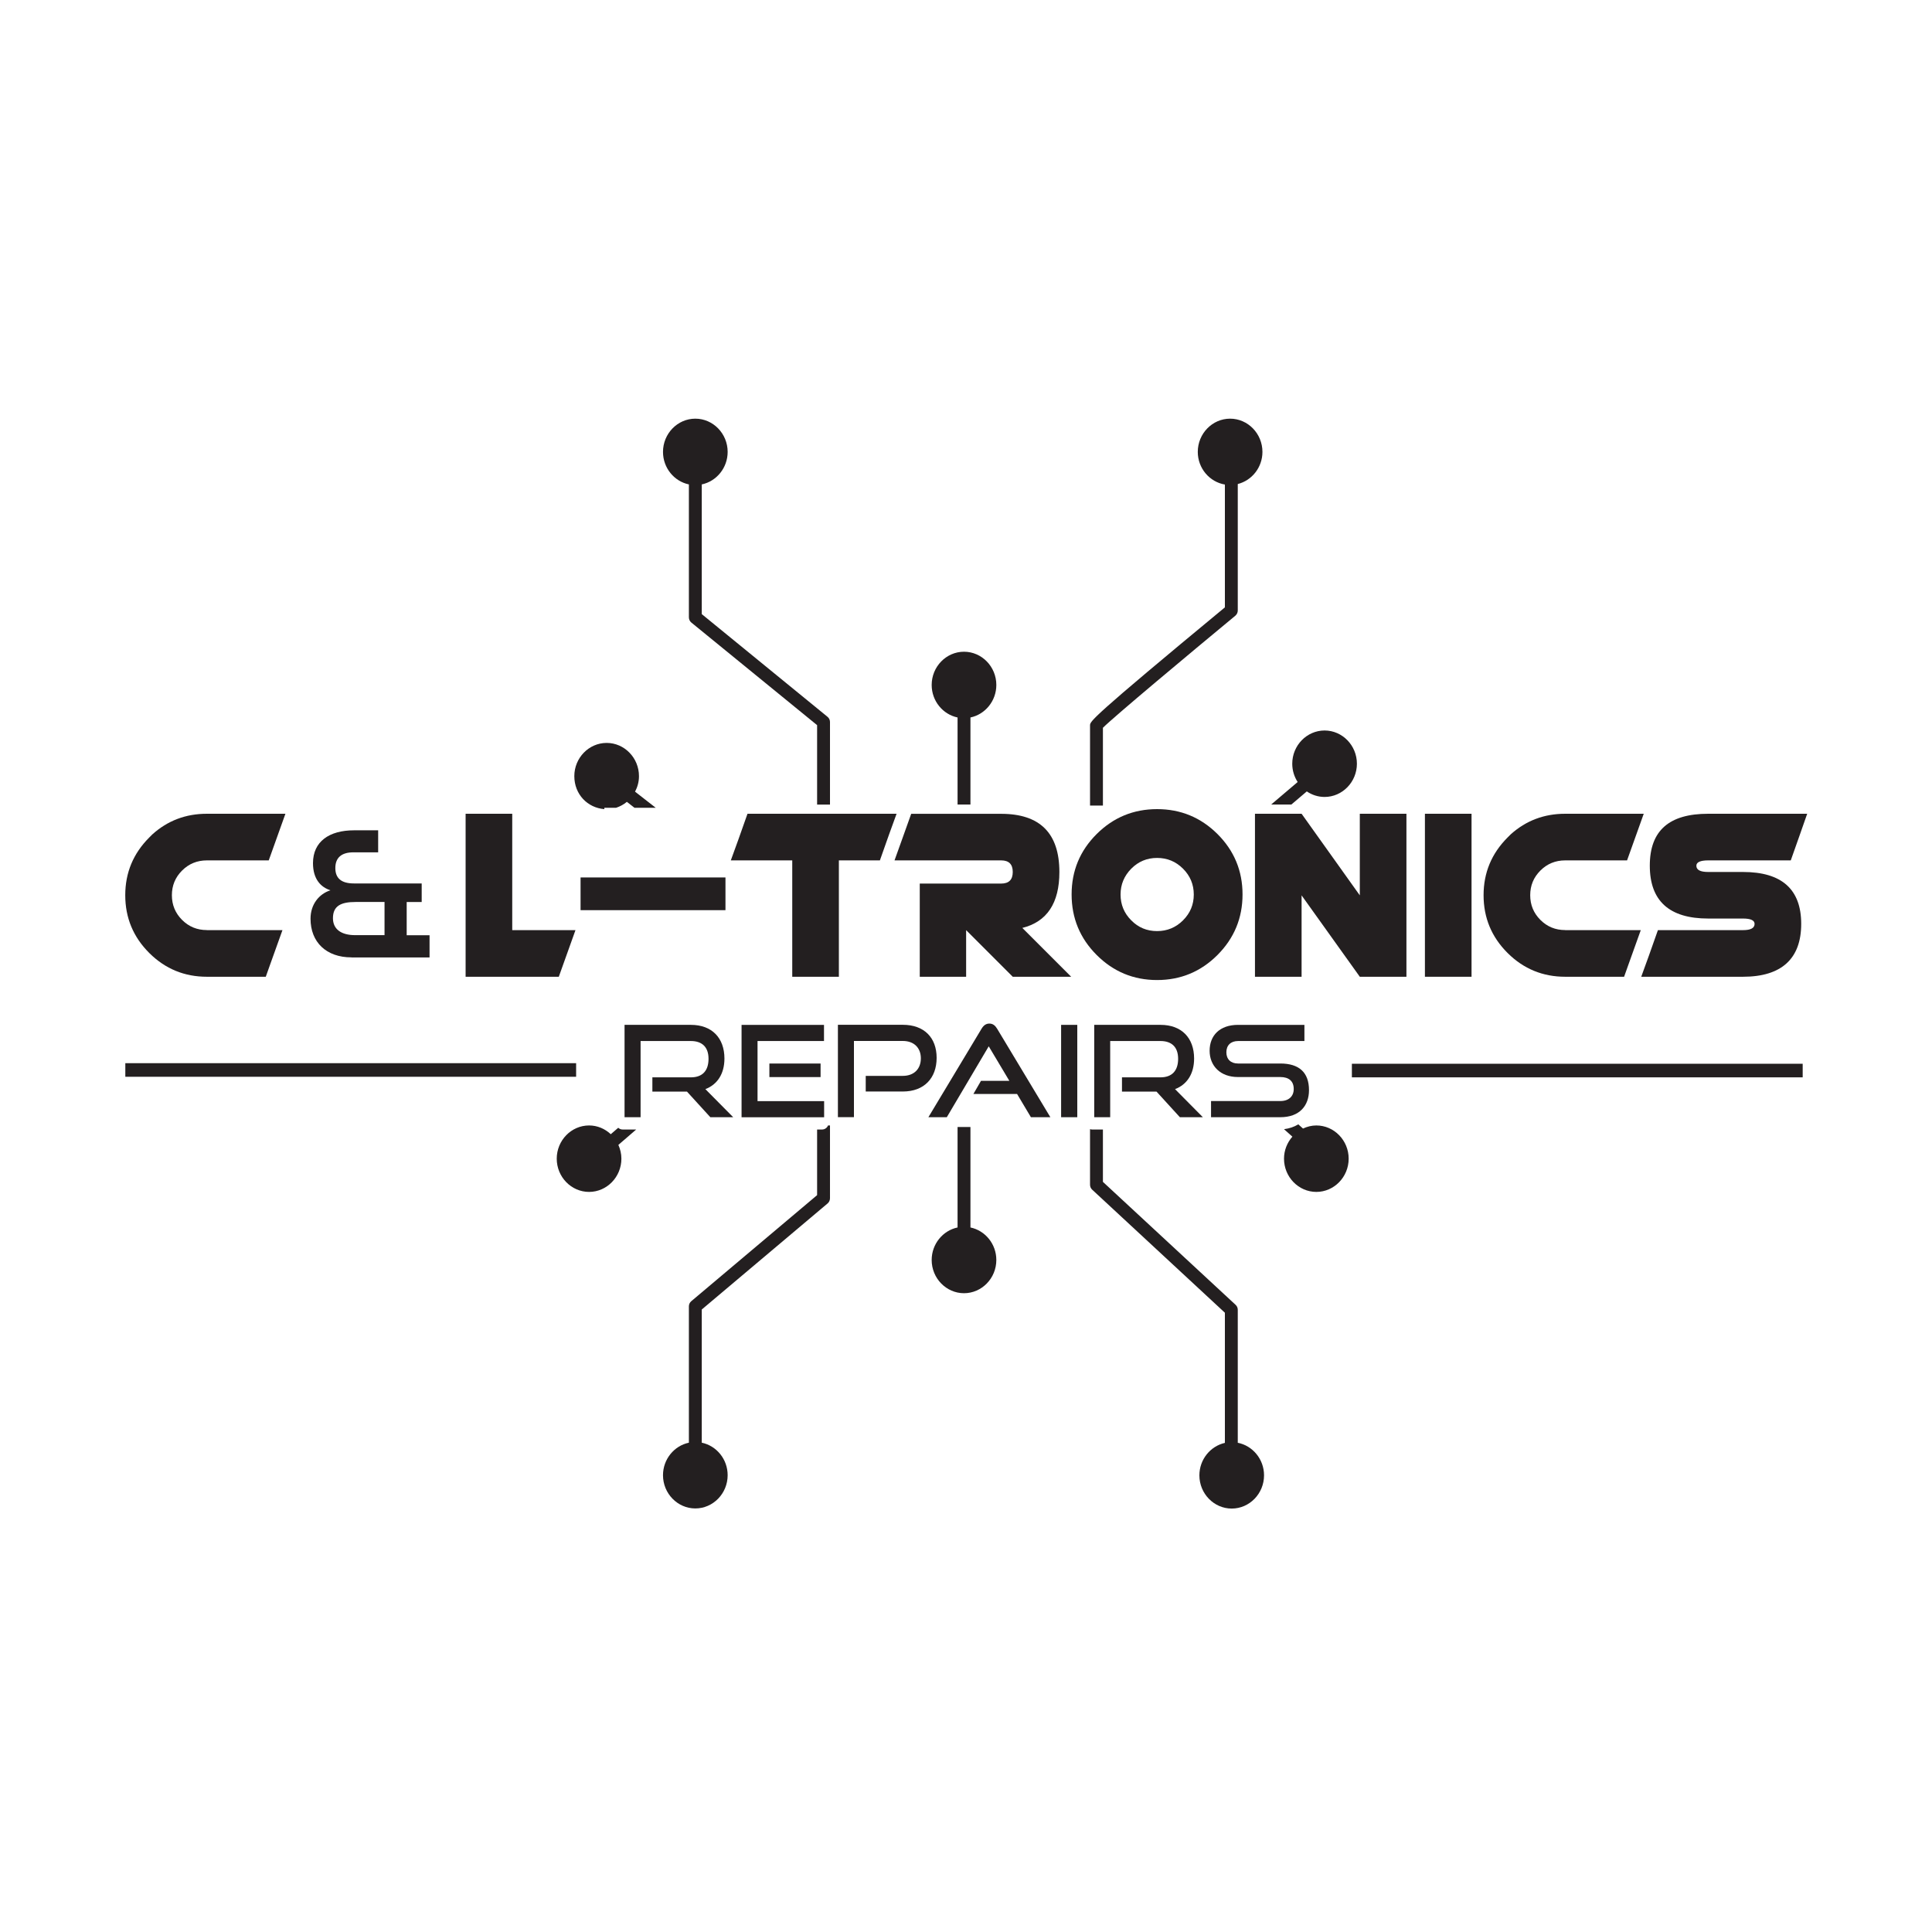 <?xml version="1.0" encoding="UTF-8"?>
<svg id="Layer_1" data-name="Layer 1" xmlns="http://www.w3.org/2000/svg" viewBox="0 0 300 300">
  <defs>
    <style>
      .cls-1 {
        fill: #231f20;
      }
    </style>
  </defs>
  <rect class="cls-1" x="209.92" y="165.18" width="70" height="2.11"/>
  <rect class="cls-1" x="19.46" y="165.09" width="70" height="2.11"/>
  <g>
    <path class="cls-1" d="m108.97,95.35v-20.13c2.29-.48,4.02-2.57,4.02-5.05,0-2.84-2.26-5.16-5.02-5.16s-5.02,2.32-5.02,5.16c0,2.49,1.73,4.57,4.02,5.05v20.63c0,.32.14.62.37.81l19.54,15.94v12.34h2v-12.83c0-.31-.14-.61-.38-.8l-19.53-15.95Z"/>
    <path class="cls-1" d="m200.52,124.93l2.4-2.04c.79.54,1.74.86,2.76.86,2.76,0,5.02-2.32,5.02-5.16s-2.26-5.16-5.02-5.16-5.02,2.32-5.02,5.16c0,1.05.31,2.02.84,2.84l-4.12,3.5h3.14Z"/>
    <path class="cls-1" d="m149.69,101.2c-2.76,0-5.02,2.32-5.02,5.16,0,2.49,1.73,4.57,4.02,5.05v13.52h2v-13.52c2.29-.48,4.02-2.57,4.02-5.05,0-2.84-2.26-5.16-5.02-5.16Z"/>
    <path class="cls-1" d="m192.2,224.02v-20.64c0-.29-.12-.56-.33-.76l-20.61-19.1v-8.13h-1.68c-.11,0-.22-.02-.32-.06v8.64c0,.29.12.57.33.76l20.61,19.11v20.21c-2.25.51-3.96,2.57-3.96,5.04,0,2.84,2.26,5.16,5.02,5.16s5.02-2.32,5.02-5.16c0-2.51-1.77-4.61-4.09-5.06Z"/>
    <path class="cls-1" d="m204.41,174.76c-.74,0-1.44.18-2.08.48l-.73-.65h-.01c-.63.39-1.37.64-2.21.75l1.3,1.16c-.8.91-1.3,2.11-1.3,3.42,0,2.84,2.26,5.16,5.02,5.16s5.02-2.32,5.02-5.16-2.26-5.16-5.02-5.16Z"/>
    <path class="cls-1" d="m99.22,120.52c0-2.84-2.26-5.16-5.02-5.16s-5.02,2.32-5.02,5.16,2.07,4.92,4.66,5.12v-.21h1.83c.61-.2,1.18-.51,1.67-.92l1.18.92h3.3l-3.21-2.5c.38-.72.61-1.53.61-2.4Z"/>
    <path class="cls-1" d="m171.26,113.01c1.73-1.73,13.32-11.41,20.57-17.41.23-.2.37-.49.37-.8v-19.64c2.19-.55,3.83-2.58,3.83-4.99,0-2.84-2.26-5.16-5.02-5.16s-5.02,2.32-5.02,5.16c0,2.55,1.83,4.67,4.21,5.07v19.07c-20.94,17.32-20.94,17.7-20.94,18.33v12.45h2v-12.07Z"/>
    <path class="cls-1" d="m127.66,175.39h-.78v10.19l-19.55,16.48c-.23.2-.36.48-.36.79v21.17c-2.29.48-4.02,2.57-4.02,5.05,0,2.84,2.26,5.16,5.02,5.16s5.02-2.32,5.02-5.16c0-2.49-1.73-4.57-4.02-5.05v-20.68l19.55-16.48c.23-.2.36-.49.36-.8v-11.3h-.3c-.15.37-.51.63-.92.63Z"/>
    <path class="cls-1" d="m96.68,175.39c-.26,0-.5-.1-.68-.27l-1.16,1c-.89-.84-2.07-1.36-3.37-1.36-2.76,0-5.02,2.32-5.02,5.16s2.26,5.16,5.02,5.16,5.02-2.32,5.02-5.16c0-.77-.18-1.49-.47-2.14l2.77-2.39h-2.11Z"/>
    <path class="cls-1" d="m150.69,190.6v-15.6h-2v15.6c-2.29.48-4.02,2.57-4.02,5.05,0,2.84,2.26,5.16,5.02,5.16s5.02-2.32,5.02-5.16c0-2.49-1.73-4.57-4.02-5.05Z"/>
  </g>
  <path class="cls-1" d="m32.12,144.43h11.74l-1.91,5.33-.68,1.91h-9.14c-3.48,0-6.46-1.22-8.93-3.67l-.04-.04c-2.47-2.47-3.71-5.45-3.71-8.95s1.24-6.47,3.71-8.95l.5-.5c2.38-2.14,5.2-3.2,8.46-3.2h12.2l-2.59,7.24h-9.61c-1.51,0-2.8.53-3.85,1.58-1.06,1.06-1.58,2.33-1.58,3.83s.53,2.78,1.58,3.83c1.06,1.06,2.34,1.58,3.85,1.58Z"/>
  <path class="cls-1" d="m79.53,144.43h9.83l-2.59,7.24h-14.47v-25.31h7.24v18.07Z"/>
  <path class="cls-1" d="m112.65,141.33h-22.5v-5.08h22.5v5.08Z"/>
  <path class="cls-1" d="m136.59,126.36h2.63l-1.19,3.28-1.4,3.96h-6.37v18.07h-7.24v-18.07h-9.54l1.19-3.28,1.4-3.96h20.52Z"/>
  <path class="cls-1" d="m158.73,144.07l7.6,7.6h-9.07l-7.24-7.24v7.24h-7.2v-14.47h12.64c1.2,0,1.8-.6,1.8-1.8s-.6-1.8-1.8-1.8h-16.56l1.19-3.31,1.4-3.92h13.97c6.02,0,9.04,3.01,9.04,9.04,0,4.82-1.92,7.72-5.76,8.68Z"/>
  <path class="cls-1" d="m170.29,129.51c2.59-2.58,5.72-3.87,9.38-3.87s6.79,1.29,9.38,3.87c2.59,2.58,3.89,5.71,3.89,9.38s-1.3,6.8-3.89,9.4c-2.59,2.59-5.72,3.89-9.38,3.89s-6.79-1.3-9.38-3.89c-2.59-2.59-3.89-5.72-3.89-9.4s1.3-6.8,3.89-9.38Zm9.38,15.07c1.57,0,2.92-.56,4.03-1.67,1.12-1.12,1.67-2.45,1.67-4.01s-.56-2.9-1.67-4.01c-1.12-1.12-2.46-1.67-4.03-1.67s-2.91.56-4.01,1.67c-1.1,1.12-1.66,2.45-1.66,4.01s.55,2.9,1.66,4.01c1.1,1.12,2.44,1.67,4.01,1.67Z"/>
  <path class="cls-1" d="m211.15,126.36h7.24v25.31h-7.24l-9.04-12.64v12.64h-7.24v-25.31h7.24l9.04,12.67v-12.67Z"/>
  <path class="cls-1" d="m228.5,151.67h-7.24v-25.31h7.24v25.31Z"/>
  <path class="cls-1" d="m243.04,144.43h11.74l-1.91,5.33-.68,1.91h-9.14c-3.48,0-6.46-1.22-8.93-3.67l-.04-.04c-2.47-2.47-3.71-5.45-3.71-8.95s1.24-6.47,3.71-8.95c.17-.17.34-.34.5-.5,2.38-2.14,5.2-3.2,8.46-3.2h12.2l-2.59,7.24h-9.61c-1.51,0-2.8.53-3.85,1.58-1.06,1.06-1.58,2.33-1.58,3.83s.53,2.78,1.58,3.83c1.06,1.06,2.34,1.58,3.85,1.58Z"/>
  <path class="cls-1" d="m265.25,135.4h5.4c6.02,0,9.04,2.69,9.04,8.06s-3.01,8.21-9.04,8.21h-15.8l1.19-3.28,1.4-3.96h13.21c1.2,0,1.8-.32,1.8-.97,0-.55-.6-.83-1.8-.83h-5.4c-6.05,0-9.07-2.74-9.07-8.21s3.02-8.06,9.07-8.06h15.37l-1.15,3.28-1.4,3.96h-12.82c-1.22,0-1.84.28-1.84.83,0,.65.61.97,1.84.97Z"/>
  <path class="cls-1" d="m110.3,173.48l-3.63-3.98h-5.37v-2.21h5.98c1.8,0,2.74-1.03,2.74-2.88s-1.03-2.76-2.74-2.76h-7.81v11.83h-2.49v-14.34h10.3c3.27,0,5.21,2.03,5.21,5.23,0,2.37-1.1,4.04-2.96,4.75l4.32,4.36h-3.55Z"/>
  <path class="cls-1" d="m115.15,173.48v-14.34h12.8v2.51h-10.32v9.33h10.34v2.51h-12.82Zm4.32-6.23v-2.11h7.95v2.11h-7.95Z"/>
  <path class="cls-1" d="m134.43,169.49v-2.43h5.76c1.76,0,2.8-1.1,2.8-2.72s-1.05-2.7-2.8-2.7h-7.59v11.83h-2.49v-14.34h10.08c3.31,0,5.25,1.99,5.25,5.13s-1.93,5.23-5.25,5.23h-5.76Z"/>
  <path class="cls-1" d="m163.1,173.48h-3.02l-2.15-3.61h-6.78l1.18-2.04h4.4l-3.2-5.36-6.51,11.01h-2.86l8.25-13.73c.3-.5.67-.81,1.22-.81s.91.31,1.21.81l8.26,13.73Z"/>
  <path class="cls-1" d="m164.77,173.48v-14.34h2.51v14.34h-2.51Z"/>
  <path class="cls-1" d="m183.21,173.48l-3.63-3.98h-5.36v-2.21h5.98c1.79,0,2.74-1.03,2.74-2.88s-1.03-2.76-2.74-2.76h-7.81v11.83h-2.48v-14.34h10.3c3.27,0,5.21,2.03,5.21,5.23,0,2.37-1.1,4.04-2.96,4.75l4.32,4.36h-3.55Z"/>
  <path class="cls-1" d="m188.05,173.48v-2.51h10.75c1.34,0,2.09-.75,2.09-1.87,0-1.22-.75-1.86-2.09-1.86h-6.59c-2.7,0-4.38-1.72-4.38-4.08s1.56-4.02,4.42-4.02h10.3v2.51h-10.3c-1.14,0-1.82.67-1.82,1.75s.69,1.74,1.8,1.74h6.57c2.9,0,4.46,1.36,4.46,4.14,0,2.41-1.46,4.2-4.46,4.2h-10.75Z"/>
  <path class="cls-1" d="m54.57,148.66c-3.91,0-6.35-2.36-6.35-6,0-2.25,1.33-3.85,3.09-4.42-1.47-.46-2.71-1.71-2.71-4.21,0-3.36,2.52-5.1,6.38-5.1h3.74v3.42h-3.85c-1.85,0-2.8.84-2.8,2.44s.95,2.39,2.88,2.39h10.53v2.88h-2.33v5.16h3.55v3.45h-12.13Zm5.13-8.6h-4.5c-2.25,0-3.5.6-3.5,2.52,0,1.68,1.25,2.63,3.45,2.63h4.56v-5.16Z"/>
</svg>